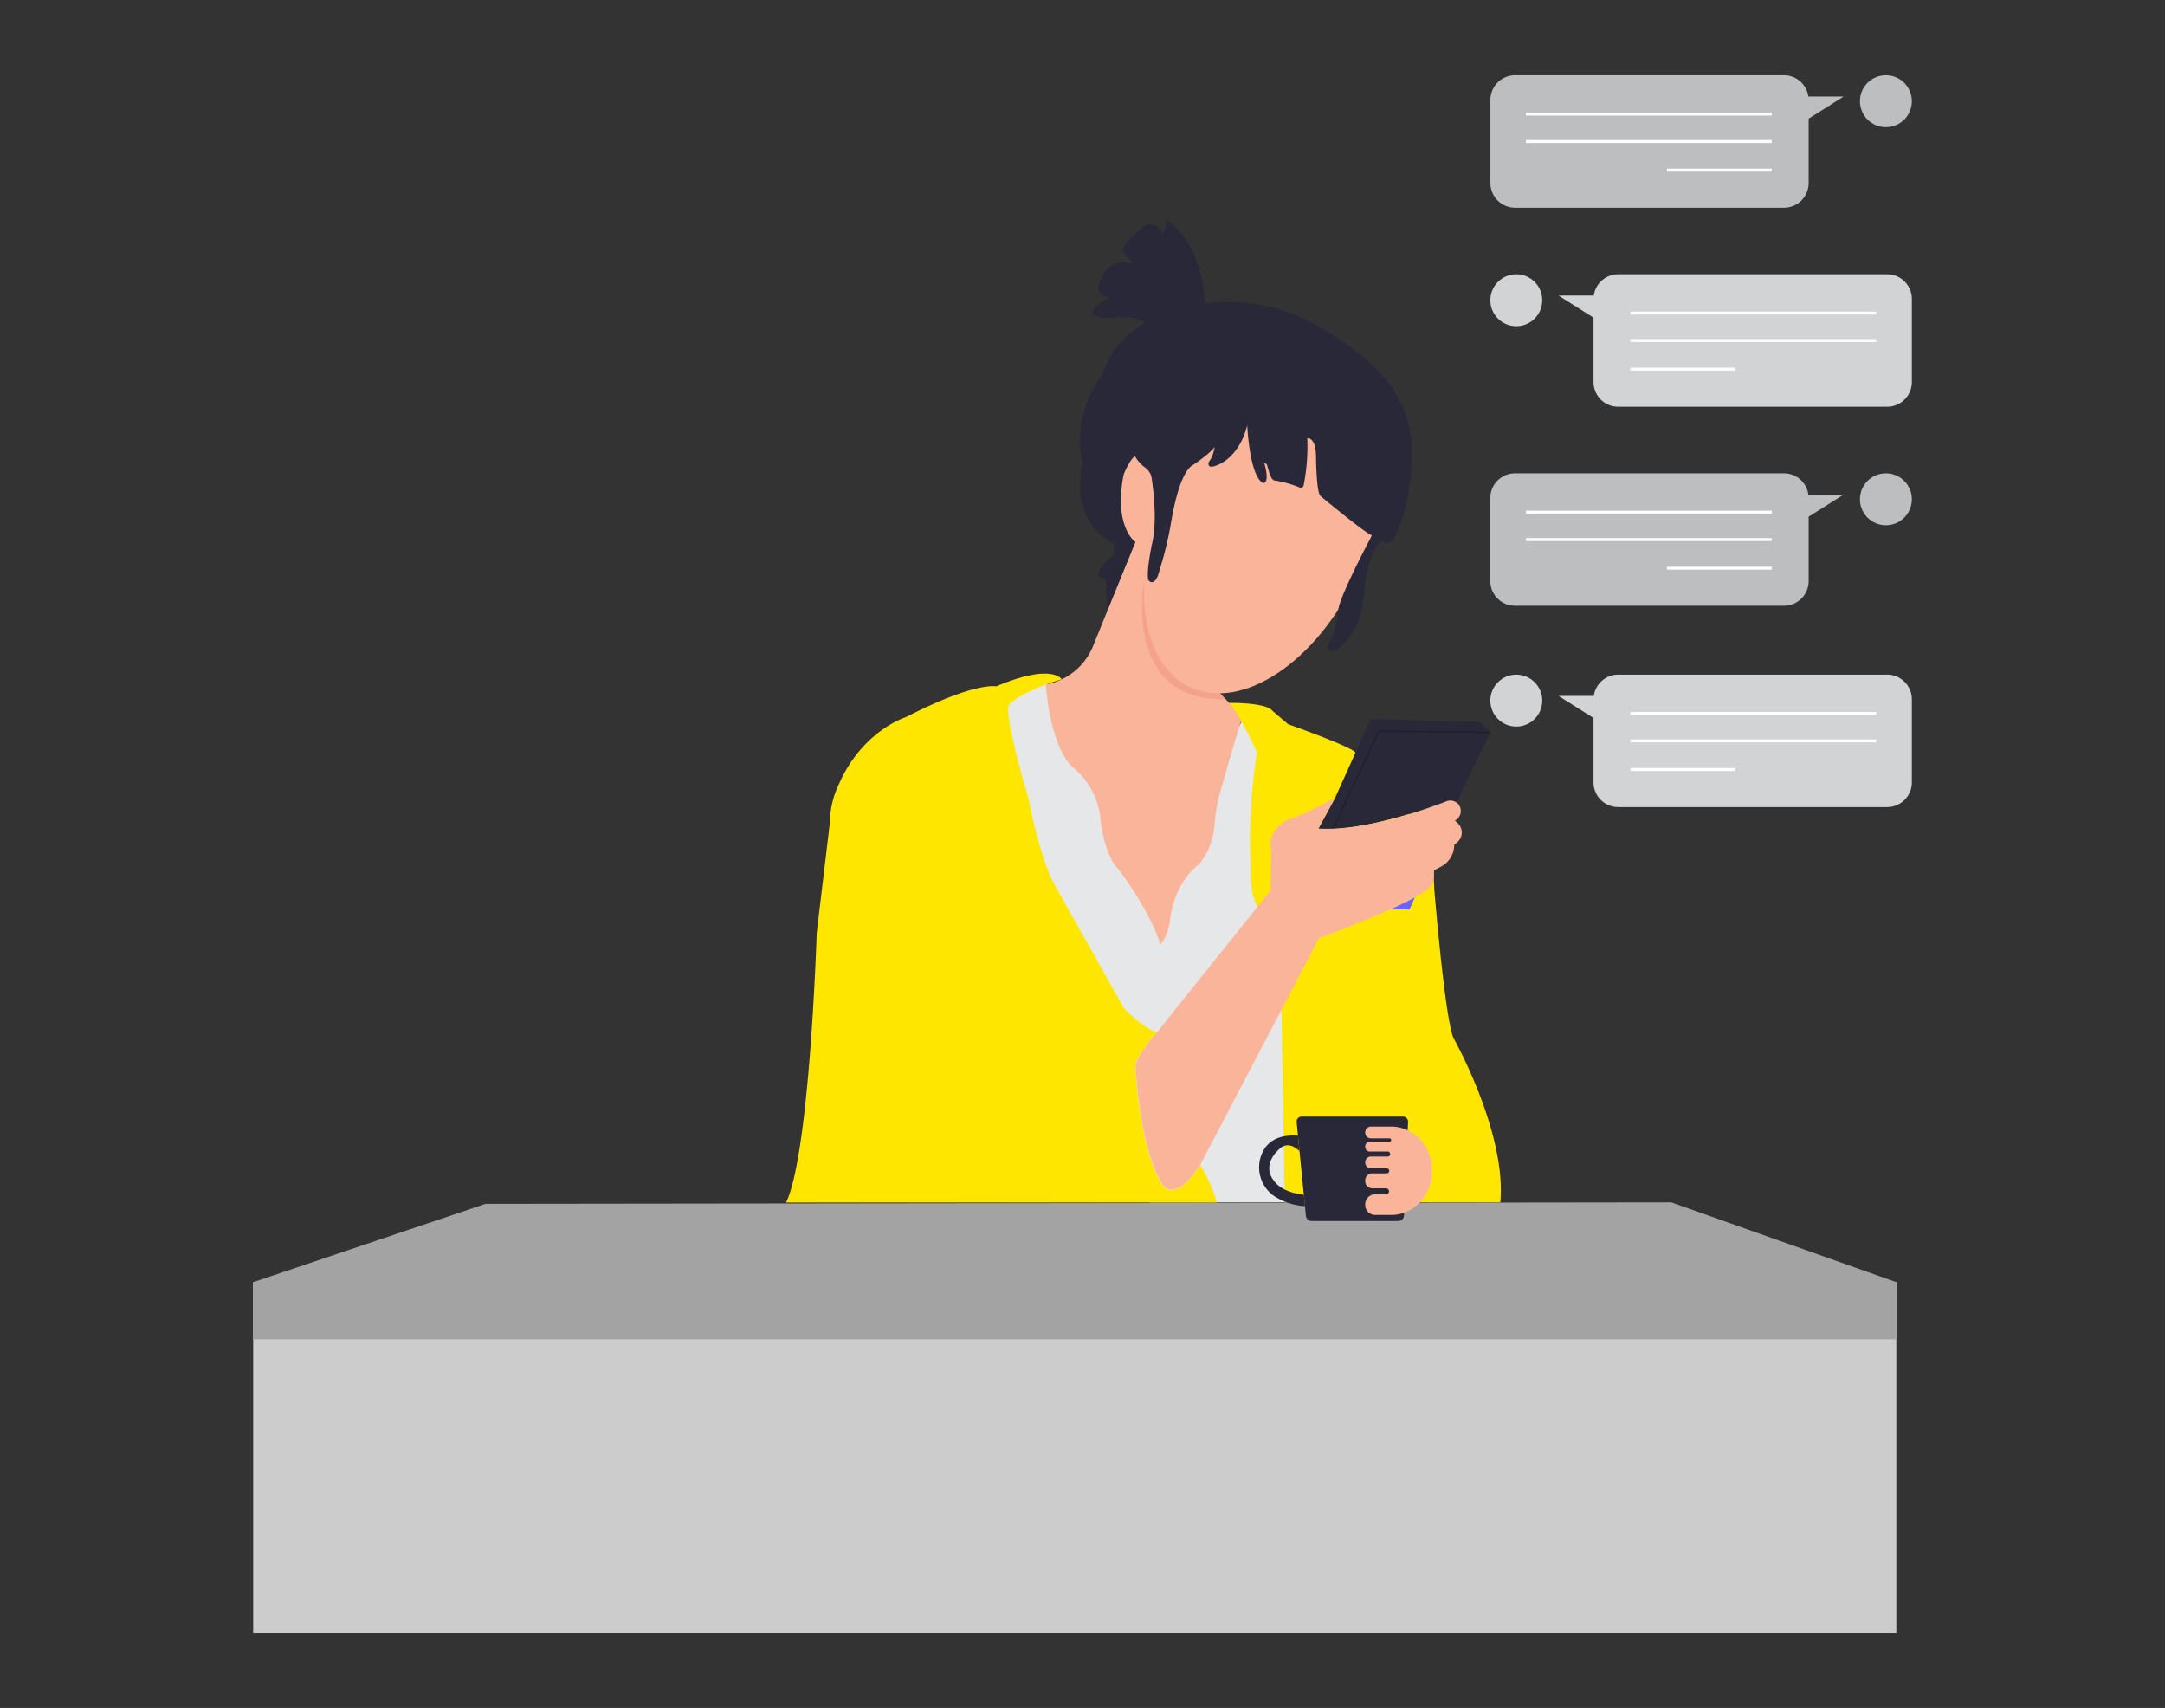 <svg id="b874e4dd-b6d2-4b92-b14f-5659b4d218b2" data-name="Layer 1" xmlns="http://www.w3.org/2000/svg" width="865.76" height="682.89" viewBox="0 0 865.76 682.89"><rect x="0" y="0" width="865.76" height="682.89" fill="#333333" stroke="none"/><rect x="101.24" y="512.67" width="657.08" height="140.12" fill="#ccc"/><polygon points="668.35 480.77 758.32 512.67 758.32 535.53 101.24 535.53 101.24 512.67 194.16 481.35 668.35 480.77" fill="#ccc"/><polygon points="668.35 480.77 758.32 512.67 758.32 535.53 101.24 535.53 101.24 512.67 194.16 481.35 668.35 480.77" opacity="0.2"/><polygon points="399.52 279.85 418.19 271.99 438.55 307.33 464.42 372.23 487.98 307.1 498.25 284.46 504.84 291.39 510.61 357.22 524.47 423.73 521.7 480.77 459.8 480.77 414.3 396.02 400.5 341.28 399.52 279.85" fill="#e6e7e8"/><path d="M454,216.71l-16.86,41.5a25.16,25.16,0,0,1-17.95,15.26l-1,.2s1.34,21.05,8.86,31a15.5,15.5,0,0,0,2.46,2.53,30.47,30.47,0,0,1,10.56,20.14,46.59,46.59,0,0,0,.86,5.9c1,4.35,2.93,11.06,6.43,14.43,0,0,12.85,16.76,16.55,30,0,0,3.27-2.83,4.14-11.1,0,0,1.3-13.06,11.32-20.9,0,0,5.67-5.84,6.36-16.34a64.35,64.35,0,0,1,2.44-13.48c2.78-9.67,7-24.37,8.18-27.67,0,0-.23-3.12-8.71-11l-28.74-43L460,216.2Z" fill="#f9b499"/><path d="M404.45,280.83c2.32-1.79,8.56-5.93,20.12-9.2,0,0-3.68-6.71-26.19,2.8,0,0-8.26-2-36,12.25,0,0-17.26,5.26-26.76,26.52A36.89,36.89,0,0,0,331.85,329l-5.25,44s-2.76,88.29-12.26,107.8H486.67a65.36,65.36,0,0,0-6.76-15s-8,13.51-14,9.26c0,0-9.45-9.21-11.9-48.13a6.42,6.42,0,0,1,.86-3.61,59.15,59.15,0,0,1,7.79-10.54s-4.76-1-13.26-9.75l-27.26-48.53s-5.5-8.25-11-35.76c0,0-8.09-27.13-8-35.2A3.42,3.42,0,0,1,404.45,280.83Z" fill="#ffe600"/><path d="M502.63,300.93s-6.08-14.18-11.18-19.9c0,0,14.88-.26,17.43,3.22l6.26,5.33s25.54,9,26.9,11.35c0,0,31.27,24.57,31.5,54.46,0,0,4.4,53.77,7.88,60,0,0,21.09,37.54,18.54,65.35H513.75L511.9,371.15s-13-3.47-11.82-24.8A224,224,0,0,1,502.63,300.93Z" fill="#ffe600"/><path d="M559.12,488.21H524.53a2.33,2.33,0,0,1-2.32-2.11l-3.7-37.43a2,2,0,0,1,2-2.21h40.56a2,2,0,0,1,2,2.1L561.45,486A2.33,2.33,0,0,1,559.12,488.21Z" fill="#292839"/><path d="M519.66,460.32s-4.18-4.78-8.14-.82c0,0-7.26,5.94-2.14,12.54,0,0,2.86,4.79,12,5.61l.46,4.61A25.17,25.17,0,0,1,509.19,478a14,14,0,0,1-4.51-16.88c1.76-4,5.7-7.64,14.36-7.07Z" fill="#292839"/><path d="M754.65,109.67H647.11a9.87,9.87,0,0,0-9.77,8.51H623.23l14,8.83v25.75a9.87,9.87,0,0,0,9.88,9.87H754.65a9.87,9.87,0,0,0,9.88-9.87V119.54A9.87,9.87,0,0,0,754.65,109.67Z" fill="#d1d3d4"/><rect x="651.99" y="124.6" width="98.29" height="1.17" fill="#fff"/><rect x="651.99" y="135.57" width="98.29" height="1.17" fill="#fff"/><rect x="651.99" y="147.02" width="41.89" height="1.17" fill="#fff"/><circle cx="606.35" cy="120.05" r="10.38" fill="#d1d3d4"/><path d="M754.65,269.74H647.11a9.88,9.88,0,0,0-9.77,8.51H623.23l14,8.83v25.75a9.87,9.87,0,0,0,9.88,9.87H754.65a9.87,9.87,0,0,0,9.88-9.87V279.62A9.88,9.88,0,0,0,754.65,269.74Z" fill="#d1d3d4"/><rect x="651.99" y="284.67" width="98.29" height="1.17" fill="#fff"/><rect x="651.99" y="295.64" width="98.29" height="1.17" fill="#fff"/><rect x="651.99" y="307.09" width="41.89" height="1.17" fill="#fff"/><circle cx="606.35" cy="280.12" r="10.38" fill="#d1d3d4"/><path d="M605.84,189.24H713.39a9.87,9.87,0,0,1,9.76,8.51h14.11l-14,8.83v25.75a9.87,9.87,0,0,1-9.87,9.87H605.84a9.87,9.87,0,0,1-9.87-9.87V199.11A9.87,9.87,0,0,1,605.84,189.24Z" fill="#bcbec0"/><rect x="610.21" y="204.17" width="98.29" height="1.17" fill="#fff"/><rect x="610.21" y="215.14" width="98.29" height="1.17" fill="#fff"/><rect x="666.61" y="226.59" width="41.89" height="1.17" fill="#fff"/><circle cx="754.15" cy="199.62" r="10.38" fill="#bcbec0"/><path d="M605.84,30.1H713.39a9.87,9.87,0,0,1,9.76,8.51h14.11l-14,8.83V73.19a9.87,9.87,0,0,1-9.87,9.87H605.84A9.87,9.87,0,0,1,596,73.19V40A9.87,9.87,0,0,1,605.84,30.1Z" fill="#bcbec0"/><rect x="610.21" y="45.03" width="98.29" height="1.17" fill="#fff"/><rect x="610.21" y="56" width="98.29" height="1.17" fill="#fff"/><rect x="666.61" y="67.45" width="41.89" height="1.17" fill="#fff"/><circle cx="754.15" cy="40.48" r="10.38" fill="#bcbec0"/><path d="M481.92,122.86s.25-23.51-15.26-35l-1.25,5.5s-3.75-5.5-7.76-3c0,0-10.75,8.25-8.25,10.5l3.5,4.5-1.78-.39a8.56,8.56,0,0,0-8.73,3.23c-2.15,2.87-4.11,6.5-2.49,8.67,0,0,.5,2,4.25,2,0,0-11.71,5.25-5.36,7.75a18.59,18.59,0,0,0,6.86.3,27.74,27.74,0,0,1,8,.34c1.85.36,3.61.91,4.38,1.76C458,129,472.66,121.86,481.92,122.86Z" fill="#292839"/><path d="M548.13,287.47,533.9,319l-6.72,12.38s15.05,2.4,51.26-10.92a4.17,4.17,0,0,1,3.92.48L596,292.77l-4.34-4.13Z" fill="#292839"/><g opacity="0.2"><polygon points="533.18 331.65 532.6 331.5 551.26 292.06 595.66 292.48 595.97 292.77 595.83 293.06 551.63 292.65 533.18 331.65"/></g><path d="M490.07,279.59l-3.4-3.82s-21.43-11.09-29.1-43.63C457.57,232.14,448.28,280.43,490.07,279.59Z" fill="#f4a289"/><ellipse cx="504.84" cy="213.11" rx="68.1" ry="41.45" transform="translate(97.13 579.24) rotate(-64.81)" fill="#f9b499"/><ellipse cx="456.65" cy="199.48" rx="8.75" ry="18.09" fill="#f9b499"/><path d="M460.26,232.73c.75.18,1.8-.18,2.81-2.65l1.19-4a138,138,0,0,0,4-17c1.37-8.14,4.18-20.66,8.82-23.2,0,0,6.17-4,8.67-7.17,0,0-.59,3.71-2.06,5.53a2,2,0,0,0-.44,1.2c0,.86.52,1.85,3.67.44,0,0,8.5-2.67,11.84-15.84,0,0,.82,19.51,6.08,23,0,0,3.25,1.17.75-7.84h0a1.19,1.19,0,0,1,1.16.91c.44,1.79,1.53,5.67,2.68,5.93a45.51,45.51,0,0,1,10.29,2.86,1.13,1.13,0,0,0,1.57-.78,80.1,80.1,0,0,0,1.48-18.92s3.66-.67,3.5,8.17c0,0,.16,13.84,1.83,15,0,0,17.16,14.27,20.51,15.72,0,0-9.87,18.46-12.8,27.1a17.78,17.78,0,0,0-.83,3.88,34.91,34.91,0,0,1-3.48,12.07,4.19,4.19,0,0,0-.46,1.37c-.11.86.06,2,1.73,1.89,0,0,9.16-2.6,12.11-18.85.3-1.63.49-3.28.63-4.94.27-3.33,1.55-14.61,6.77-20.39a3.32,3.32,0,0,0,5.26-1s6.37-10.73,7.08-32.7a45.6,45.6,0,0,0-11-31.41c-5.81-6.7-14.68-14.3-28.21-21.61A71.26,71.26,0,0,0,458,129l-1.36.73s-12.12,7-15.6,19.82c0,0-13.06,15-8.06,35.49,0,0-6.75,22.15,12.63,32.52a35.34,35.34,0,0,0-.22,4.28s-11.32,8.92-3.26,9.36l.65,12.84L454,216.71s-8.81-6-4.66-27.09c0,0,2.69-6.41,4.5-7.26a14.19,14.19,0,0,0,4,4.53,6.37,6.37,0,0,1,2.71,4.42c.85,5.82,2.17,17.82.1,26.26,0,0-2.09,9.68-1.56,13.77A1.62,1.62,0,0,0,460.26,232.73Z" fill="#292839"/><path d="M548.13,450.45h8.26c9,0,16.31,7.91,16.31,17.66h0c0,9.76-7.31,17.67-16.31,17.67h-6.64a4,4,0,0,1-3.81-4.13h0a4,4,0,0,1,3.81-4.13h4.51a1.19,1.19,0,0,0,1.2-1.19h0a1.19,1.19,0,0,0-1.2-1.19h-5.58a2.86,2.86,0,0,1-2.74-3h0a2.86,2.86,0,0,1,2.74-3h5.86a1,1,0,0,0,1-1h0a1,1,0,0,0-1-1h-6.43a2.26,2.26,0,0,1-2.17-2.35h0a2.27,2.27,0,0,1,2.17-2.36h6.81a1,1,0,0,0,1-1h0a1,1,0,0,0-1-1h-7.18a1.87,1.87,0,0,1-1.8-2h0a1.87,1.87,0,0,1,1.8-1.94h7.92a.67.67,0,0,0,.66-.66h0a.67.67,0,0,0-.66-.67h-7.53a2.28,2.28,0,0,1-2.19-2.37h0A2.28,2.28,0,0,1,548.13,450.45Z" fill="#f9b499"/><path d="M555.87,363.64h7.79l2.14-4.88S557.86,362.75,555.87,363.64Z" fill="#6c63ff"/><path d="M508.08,356.07l-45.42,56.67s-6.94,7.71-8.6,12.91c0,0,1.34,33.69,11,48.14a4.21,4.21,0,0,0,4.47,1.82c2.37-.57,5.87-2.88,10.4-9.85l47.53-90.71s32.31-11.57,43-19.12a7.16,7.16,0,0,0,3-5.86V348s1.48-.74,3.19-1.72a9.81,9.81,0,0,0,4.88-8.5h0s.52-.36,1.22-1a5.15,5.15,0,0,0,.18-7.66l-1.13-1.06a3.58,3.58,0,0,0,1.81-1.71,4.17,4.17,0,0,0,.15-3.87h0a4.18,4.18,0,0,0-5.3-2.11c-9,3.49-33,12-51.26,10.92L533.9,319s-13.18,7.27-18.56,8.61c0,0-8.88,3.5-7,12.91Z" fill="#f9b499"/></svg>